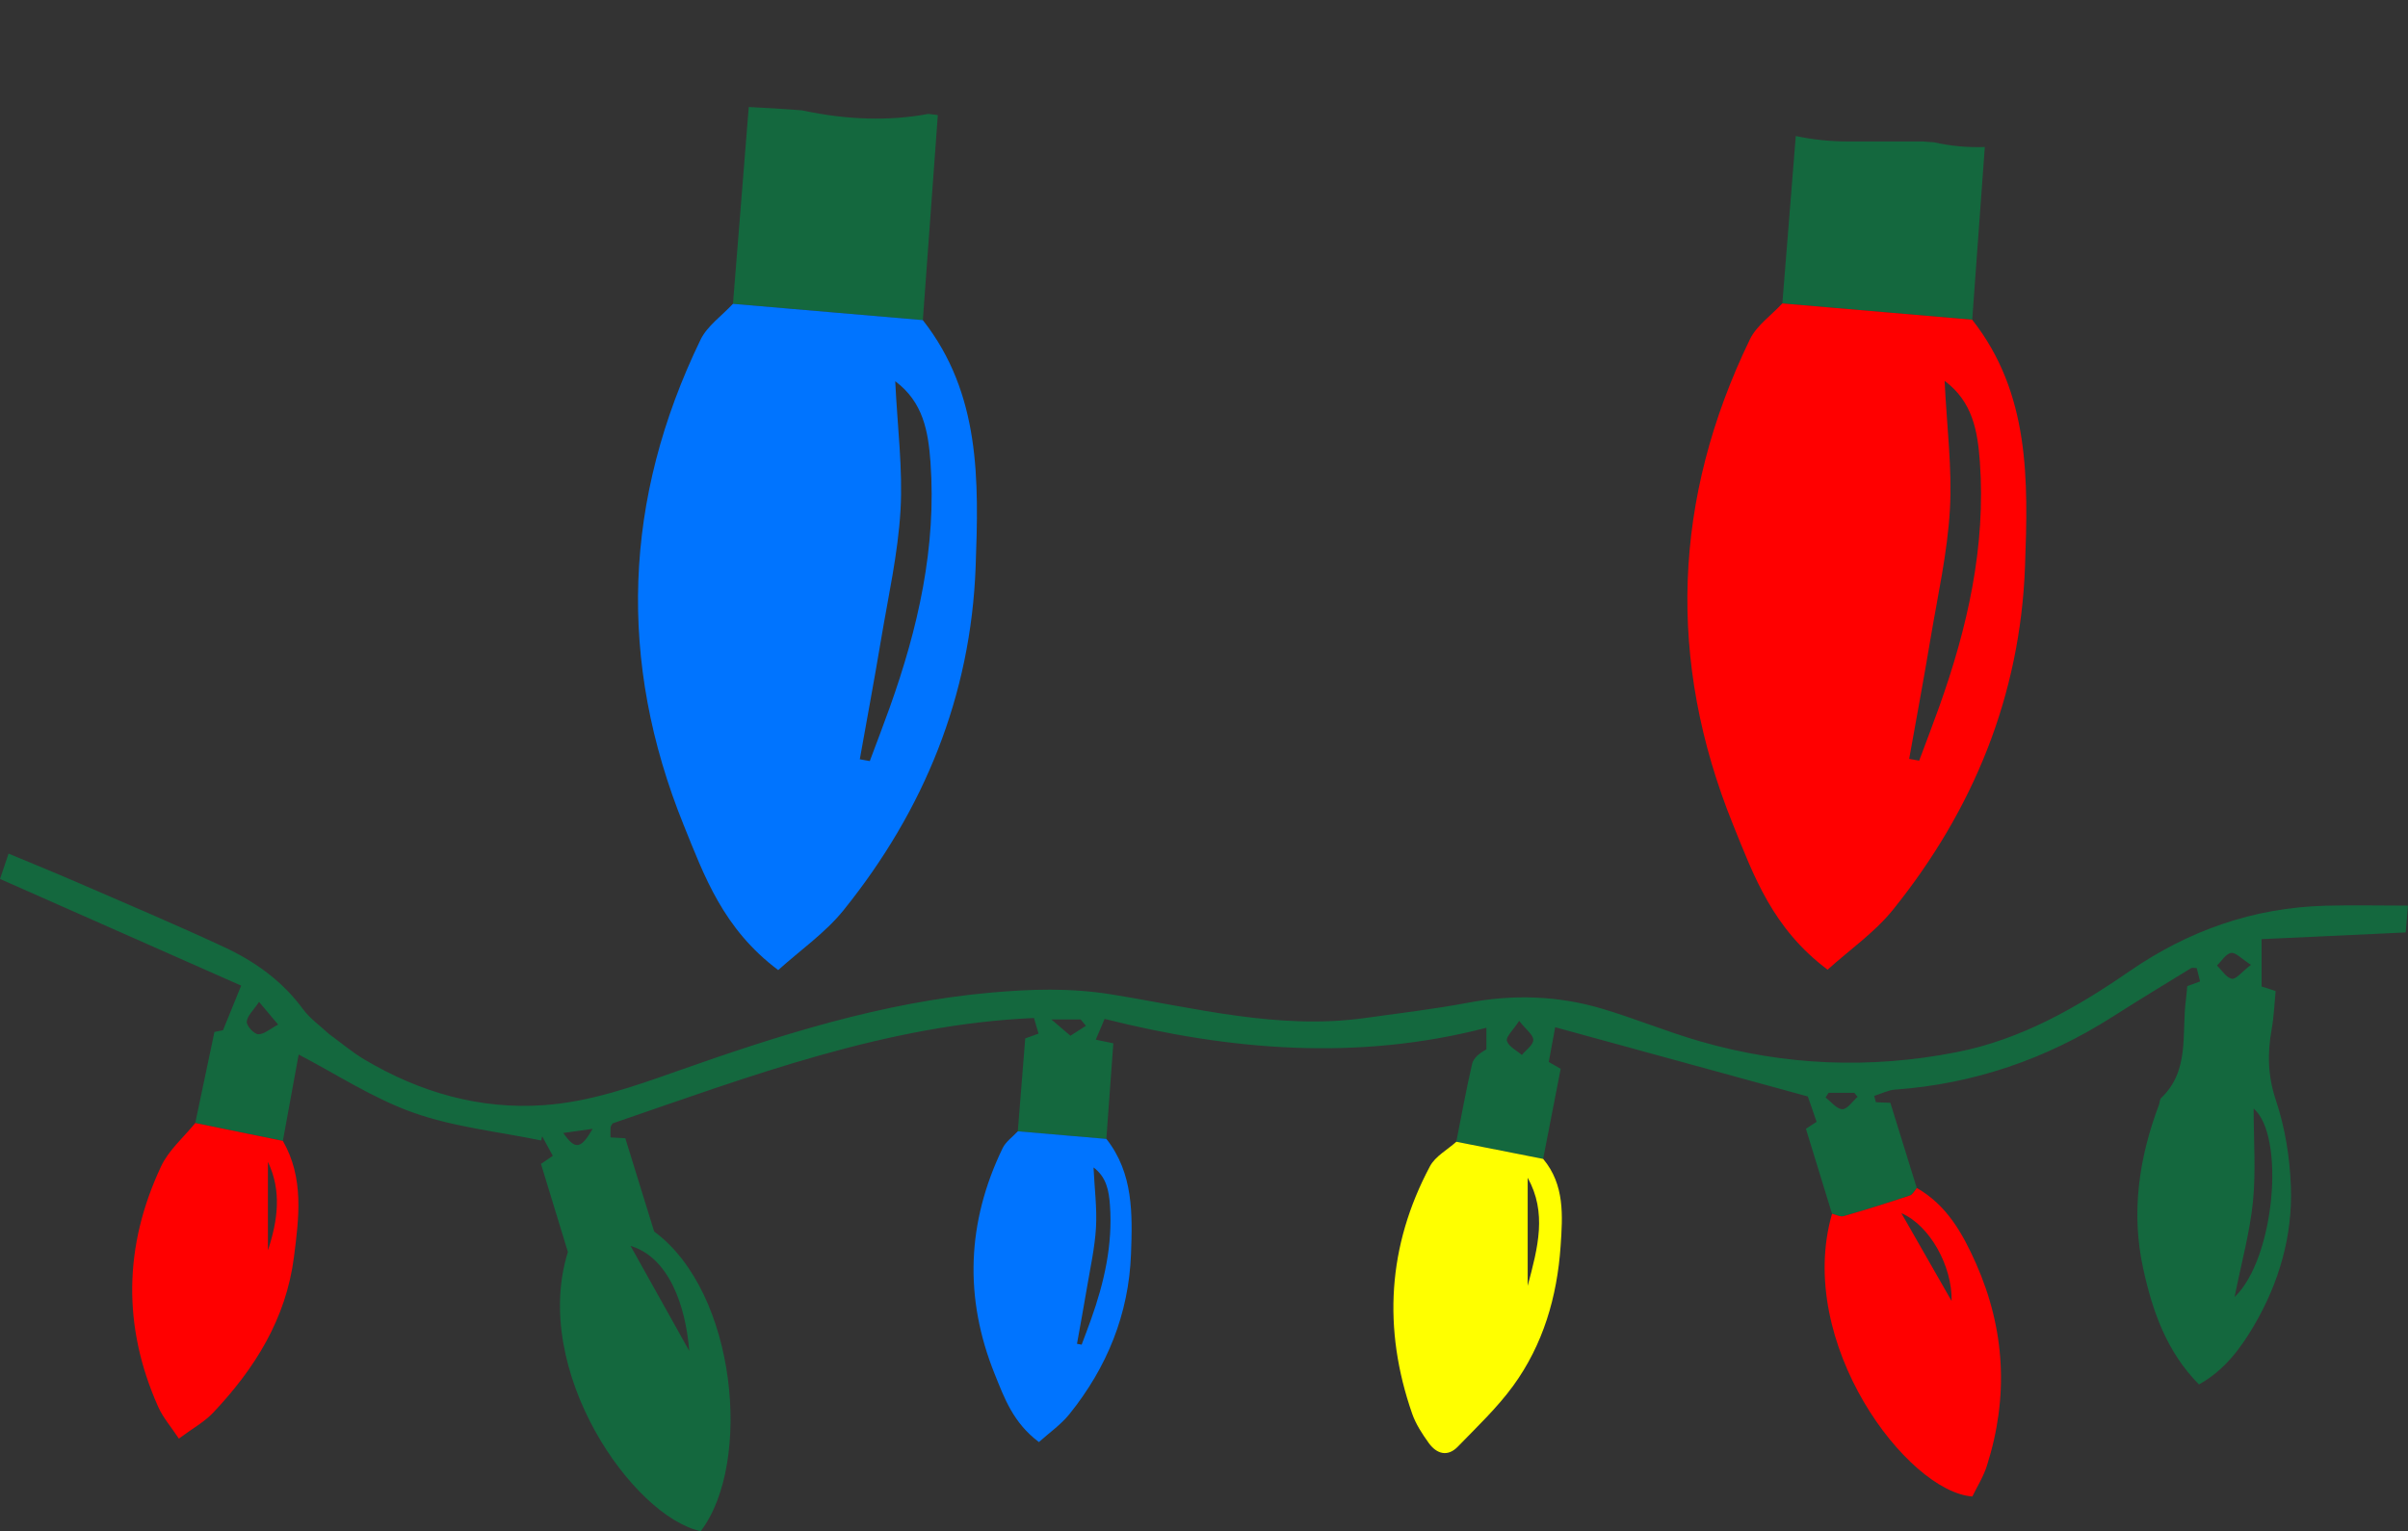 <?xml version="1.0" encoding="utf-8"?>
<!-- Generator: Adobe Illustrator 24.3.0, SVG Export Plug-In . SVG Version: 6.00 Build 0)  -->
<svg version="1.1" id="Layer_1" xmlns="http://www.w3.org/2000/svg" xmlns:xlink="http://www.w3.org/1999/xlink" x="0px" y="0px"
	 viewBox="0 0 665.46 423.27" style="enable-background:new 0 0 665.46 423.27;" xml:space="preserve">
<rect x="0" y="0" width="665.46" height="423.27" fill="#333333" stroke="none"/>
<style type="text/css">
	.st0{fill:#14683E;}
	.st1{fill:#FFFF00;}
	.st2{fill:#FF0000;}
	.st3{fill:#0074FF;}
</style>
<path class="st0" d="M506.29,335.54c-2.38-7.76-4.77-15.53-7.22-23.5c1.16-0.75,2.19-1.42,2.96-1.92c-1-2.89-1.9-5.49-2.43-7.01
	c-23.48-6.44-46.57-12.77-69.82-19.14c-0.63,3.43-1.16,6.26-1.77,9.6c0.77,0.45,1.96,1.13,3.29,1.9c-1.62,8.31-3.24,16.61-4.85,24.9
	c-8-1.58-16-3.16-24-4.74c1.43-7.18,2.72-14.38,4.37-21.51c0.37-1.62,1.97-2.95,3.95-4.02c0-1.63,0-3.25,0-5.98
	c-35.45,9.21-70.65,6.31-105.51-2.45c-1.08,2.53-1.71,4.03-2.44,5.74c1.64,0.34,3.04,0.63,4.85,1.01
	c-0.65,8.94-1.29,17.69-1.93,26.43c-8.16-0.7-16.31-1.4-24.47-2.1c0.68-8.47,1.36-16.93,2.06-25.69c1.1-0.39,2.25-0.81,3.68-1.32
	c-0.4-1.38-0.76-2.61-1.27-4.32c-40.92,1.8-78.58,16.17-116.44,29.13c-0.27,0.49-0.54,0.77-0.56,1.06
	c-0.06,0.83-0.02,1.66-0.02,2.82c1.24,0.07,2.47,0.14,4.09,0.23c2.61,8.46,5.26,17.01,7.97,25.79
	c22.86,16.8,27.17,64.06,12.87,82.83c-18.82-4.07-46.98-44.38-36.71-77.18c-2.44-7.99-4.92-16.09-7.44-24.35
	c1.24-0.84,2.27-1.53,3.27-2.22c-1.05-1.94-1.99-3.68-2.94-5.42c-0.09,0.39-0.19,0.78-0.28,1.17c-11.81-2.45-24.05-3.69-35.32-7.69
	c-11.18-3.97-21.37-10.7-31.69-16.07c-1.4,7.62-2.88,15.74-4.37,23.86c-8.07-1.65-16.14-3.29-24.21-4.94
	c1.75-8.3,3.5-16.6,5.3-25.16c1-0.2,2.09-0.42,2.37-0.48c1.61-3.96,3.05-7.5,5.02-12.33c-21.78-9.64-44.2-19.56-66.65-29.49
	c0.94-2.77,1.51-4.46,2.37-7c6.34,2.65,12.67,5.21,18.93,7.93c13.59,5.9,27.25,11.67,40.67,17.92c8.5,3.96,16.05,9.36,21.75,17.12
	c1.95,2.66,4.81,4.65,7.15,6.85c3.46,2.52,6.49,5.11,9.88,7.12c15.28,9.05,31.8,13.85,49.59,12.59c12.78-0.9,24.84-5.18,36.89-9.44
	c28.14-9.94,56.59-19,86.51-21.66c11.01-0.98,21.9-1.37,33.36,0.48c23.07,3.72,46.19,9.85,69.99,6.55
	c9.56-1.33,19.17-2.47,28.65-4.25c12.55-2.36,24.92-1.95,37.08,1.68c9.14,2.73,17.99,6.41,27.15,9.04
	c23.26,6.69,46.81,7.63,70.63,2.98c17.86-3.49,33.21-12.27,47.85-22.37c16.39-11.31,34.28-17.59,54.15-18.14
	c7.42-0.21,14.85-0.03,22.85-0.03c-0.29,3.45-0.48,5.7-0.62,7.42c-13.82,0.64-27.18,1.26-39.83,1.85c0,5.17,0,8.87,0,13.09
	c0.64,0.21,1.98,0.64,3.88,1.25c-0.34,3.44-0.47,7.05-1.1,10.58c-1.2,6.69-1.07,12.94,1.19,19.68c2.54,7.58,3.84,15.83,4.13,23.85
	c0.49,13.64-3.32,26.65-10.19,38.36c-3.67,6.26-8.19,12.42-15.22,16.29c-8.95-9.06-12.83-20.26-15.4-31.97
	c-3.41-15.52-1.2-30.61,4.35-45.34c0.23-0.62,0.18-1.47,0.6-1.87c8-7.62,5.61-17.83,6.84-27.13c0.15-1.15,0.23-2.31,0.38-3.8
	c1.11-0.41,2.27-0.82,3.54-1.29c-0.31-1.23-0.61-2.46-0.92-3.7c-0.65,0-1.24-0.18-1.58,0.03c-7.24,4.44-14.5,8.84-21.66,13.41
	c-18.36,11.71-38.31,18.58-60.08,20.15c-1.97,0.14-3.88,1.14-5.82,1.75c0.16,0.58,0.31,1.15,0.47,1.73c1.2,0.05,2.4,0.11,4,0.18
	c2.4,7.75,4.85,15.65,7.3,23.55c-0.64,0.71-1.15,1.81-1.94,2.07c-6.06,2.01-12.15,3.93-18.28,5.7
	C508.58,336.46,507.37,335.78,506.29,335.54z M622.8,306.44c0,8.74,0.65,17.29-0.18,25.68c-0.85,8.5-3.17,16.86-5.09,26.45
	C628.7,347.9,631.58,313.97,622.8,306.44z M174.26,344.43c5.54,9.91,10.71,19.17,16.22,29.02
	C189.49,360.93,184.83,347.56,174.26,344.43z M71.59,276.97c-1.56,2.35-3.28,3.86-3.39,5.48c-0.08,1.15,1.98,3.4,3.16,3.45
	c1.6,0.07,3.28-1.49,5.51-2.66C74.94,280.95,73.82,279.61,71.59,276.97z M419.82,282.21c-1.7,2.63-3.71,4.43-3.38,5.53
	c0.47,1.57,2.66,2.62,4.12,3.9c1.14-1.38,3.15-2.75,3.17-4.15C423.75,286.09,421.76,284.68,419.82,282.21z M622.06,266.72
	c-2.62-1.68-4.21-3.49-5.48-3.29c-1.45,0.22-2.62,2.24-3.92,3.48c1.36,1.3,2.58,3.38,4.13,3.66
	C617.94,270.78,619.52,268.68,622.06,266.72z M505.34,302.1c-0.28,0.43-0.56,0.87-0.84,1.3c1.54,1.16,3.07,3.2,4.64,3.23
	c1.39,0.02,2.81-2.19,4.22-3.42c-0.31-0.37-0.62-0.74-0.93-1.11C510.06,302.1,507.7,302.1,505.34,302.1z M163.78,312.06
	c-3.2,0.45-5.5,0.78-8.11,1.14C158.93,317.89,160.48,317.76,163.78,312.06z M290.54,281.82c2.25,1.92,3.55,3.02,5.28,4.5
	c1.78-1.14,3.03-1.94,4.28-2.74c-0.48-0.59-0.97-1.17-1.45-1.76C296.44,281.82,294.23,281.82,290.54,281.82z"/>
<path class="st1" d="M402.46,315.63c8,1.58,16,3.16,24,4.74c5.98,7.16,5.4,15.7,4.82,24.12c-0.96,13.99-4.82,27.21-13.11,38.61
	c-4.43,6.09-10.02,11.36-15.29,16.81c-2.85,2.94-5.87,2-8.04-1c-1.82-2.52-3.59-5.25-4.6-8.15c-8.15-23.45-6.78-46.35,4.92-68.33
	C396.63,319.64,399.98,317.87,402.46,315.63z M422.18,325.58c0,9.57,0,19.14,0,29.88C425.04,344.77,427.55,335.23,422.18,325.58z"/>
<path class="st2" d="M506.29,335.54c1.08,0.24,2.29,0.92,3.22,0.65c6.13-1.76,12.23-3.68,18.28-5.7c0.79-0.26,1.3-1.36,1.94-2.07
	c8.27,4.73,12.64,12.52,16.33,20.83c8.1,18.27,9.07,36.96,3.02,55.97c-0.97,3.06-2.76,5.87-4.01,8.47
	C527.05,412.4,495.99,371.24,506.29,335.54z M539.33,359.65c0.21-9.6-6-20.89-13.88-24.28
	C530.24,343.75,534.91,351.91,539.33,359.65z"/>
<path class="st2" d="M53.96,310.45c8.07,1.65,16.14,3.29,24.21,4.94c5.88,10.25,4.46,21.19,3.06,32.14
	c-2.18,17.06-10.82,30.82-22.33,43c-2.44,2.58-5.71,4.36-9.47,7.16c-2.2-3.32-4.38-5.81-5.67-8.69
	c-9.95-22.27-9.56-44.61,0.76-66.57C46.62,317.93,50.76,314.41,53.96,310.45z M74.04,345.66c2.71-8.21,3.87-16.38,0-24.47
	C74.04,329.34,74.04,337.5,74.04,345.66z"/>
<path class="st3" d="M281.28,312.74c8.16,0.7,16.32,1.4,24.47,2.1c7.47,9.49,7.22,20.73,6.81,31.83
	c-0.62,16.61-6.64,31.36-17.02,44.25c-2.36,2.94-5.6,5.17-8.43,7.73c-7.11-5.33-9.54-12.15-12.18-18.7
	c-8.55-21.14-7.76-42.06,2.16-62.57C277.96,315.59,279.86,314.28,281.28,312.74z M302.2,322.73c0.28,5.91,0.99,11.3,0.68,16.64
	c-0.33,5.59-1.58,11.13-2.51,16.68c-0.86,5.15-1.82,10.28-2.74,15.43c0.43,0.08,0.86,0.16,1.29,0.24c0.86-2.3,1.74-4.59,2.56-6.9
	c3.66-10.23,6.05-20.68,5.26-31.66C306.45,329.19,305.8,325.41,302.2,322.73z"/>
<path class="st0" d="M256.54,31.49c-11.14,2.08-22.7,1.56-34.15-0.83c-0.29-0.06-0.59-0.11-0.88-0.17
	c-4.86-0.39-9.72-0.66-14.59-0.91c-1.49,18.53-2.93,36.47-4.36,54.41c17.49,1.5,34.98,2.99,52.47,4.5
	c1.37-18.74,2.74-37.49,4.14-56.66c-0.14-0.03-0.26-0.05-0.4-0.08C258.02,31.66,257.28,31.58,256.54,31.49z"/>
<path class="st3" d="M202.55,83.99c17.49,1.5,34.98,2.99,52.47,4.5c16.02,20.35,15.48,44.44,14.6,68.24
	c-1.32,35.62-14.24,67.22-36.48,94.86c-5.07,6.3-12,11.09-18.08,16.58c-15.25-11.43-20.44-26.05-26.12-40.08
	c-18.33-45.32-16.63-90.18,4.64-134.15C195.44,90.08,199.51,87.29,202.55,83.99z M247.4,105.39c0.61,12.68,2.12,24.24,1.46,35.67
	c-0.7,11.98-3.39,23.86-5.38,35.76c-1.84,11.04-3.91,22.05-5.87,33.07c0.92,0.17,1.84,0.34,2.76,0.5c1.84-4.93,3.73-9.84,5.5-14.79
	c7.84-21.94,12.97-44.34,11.27-67.87C256.52,119.25,255.13,111.14,247.4,105.39z"/>
<path class="st0" d="M534.37,39.32c-0.97-0.04-1.92-0.12-2.87-0.21h-20.76c-4.97,0-9.79-0.52-14.47-1.51
	c-1.26,15.67-2.48,30.98-3.71,46.28c17.49,1.5,34.98,2.99,52.47,4.5c1.15-15.82,2.31-31.66,3.48-47.74
	C543.79,40.81,539.08,40.38,534.37,39.32z"/>
<path class="st2" d="M492.55,83.88c17.49,1.5,34.98,2.99,52.47,4.5c16.02,20.35,15.48,44.44,14.6,68.24
	c-1.32,35.62-14.24,67.22-36.48,94.86c-5.07,6.3-12,11.09-18.08,16.58c-15.25-11.43-20.44-26.05-26.12-40.08
	c-18.33-45.32-16.63-90.18,4.64-134.15C485.44,89.98,489.51,87.18,492.55,83.88z M537.4,105.28c0.61,12.68,2.12,24.24,1.46,35.67
	c-0.7,11.98-3.39,23.86-5.38,35.76c-1.84,11.04-3.91,22.05-5.87,33.07c0.92,0.17,1.84,0.34,2.76,0.5c1.84-4.93,3.73-9.84,5.5-14.79
	c7.84-21.94,12.97-44.34,11.27-67.87C546.52,119.14,545.13,111.03,537.4,105.28z"/>
</svg>
